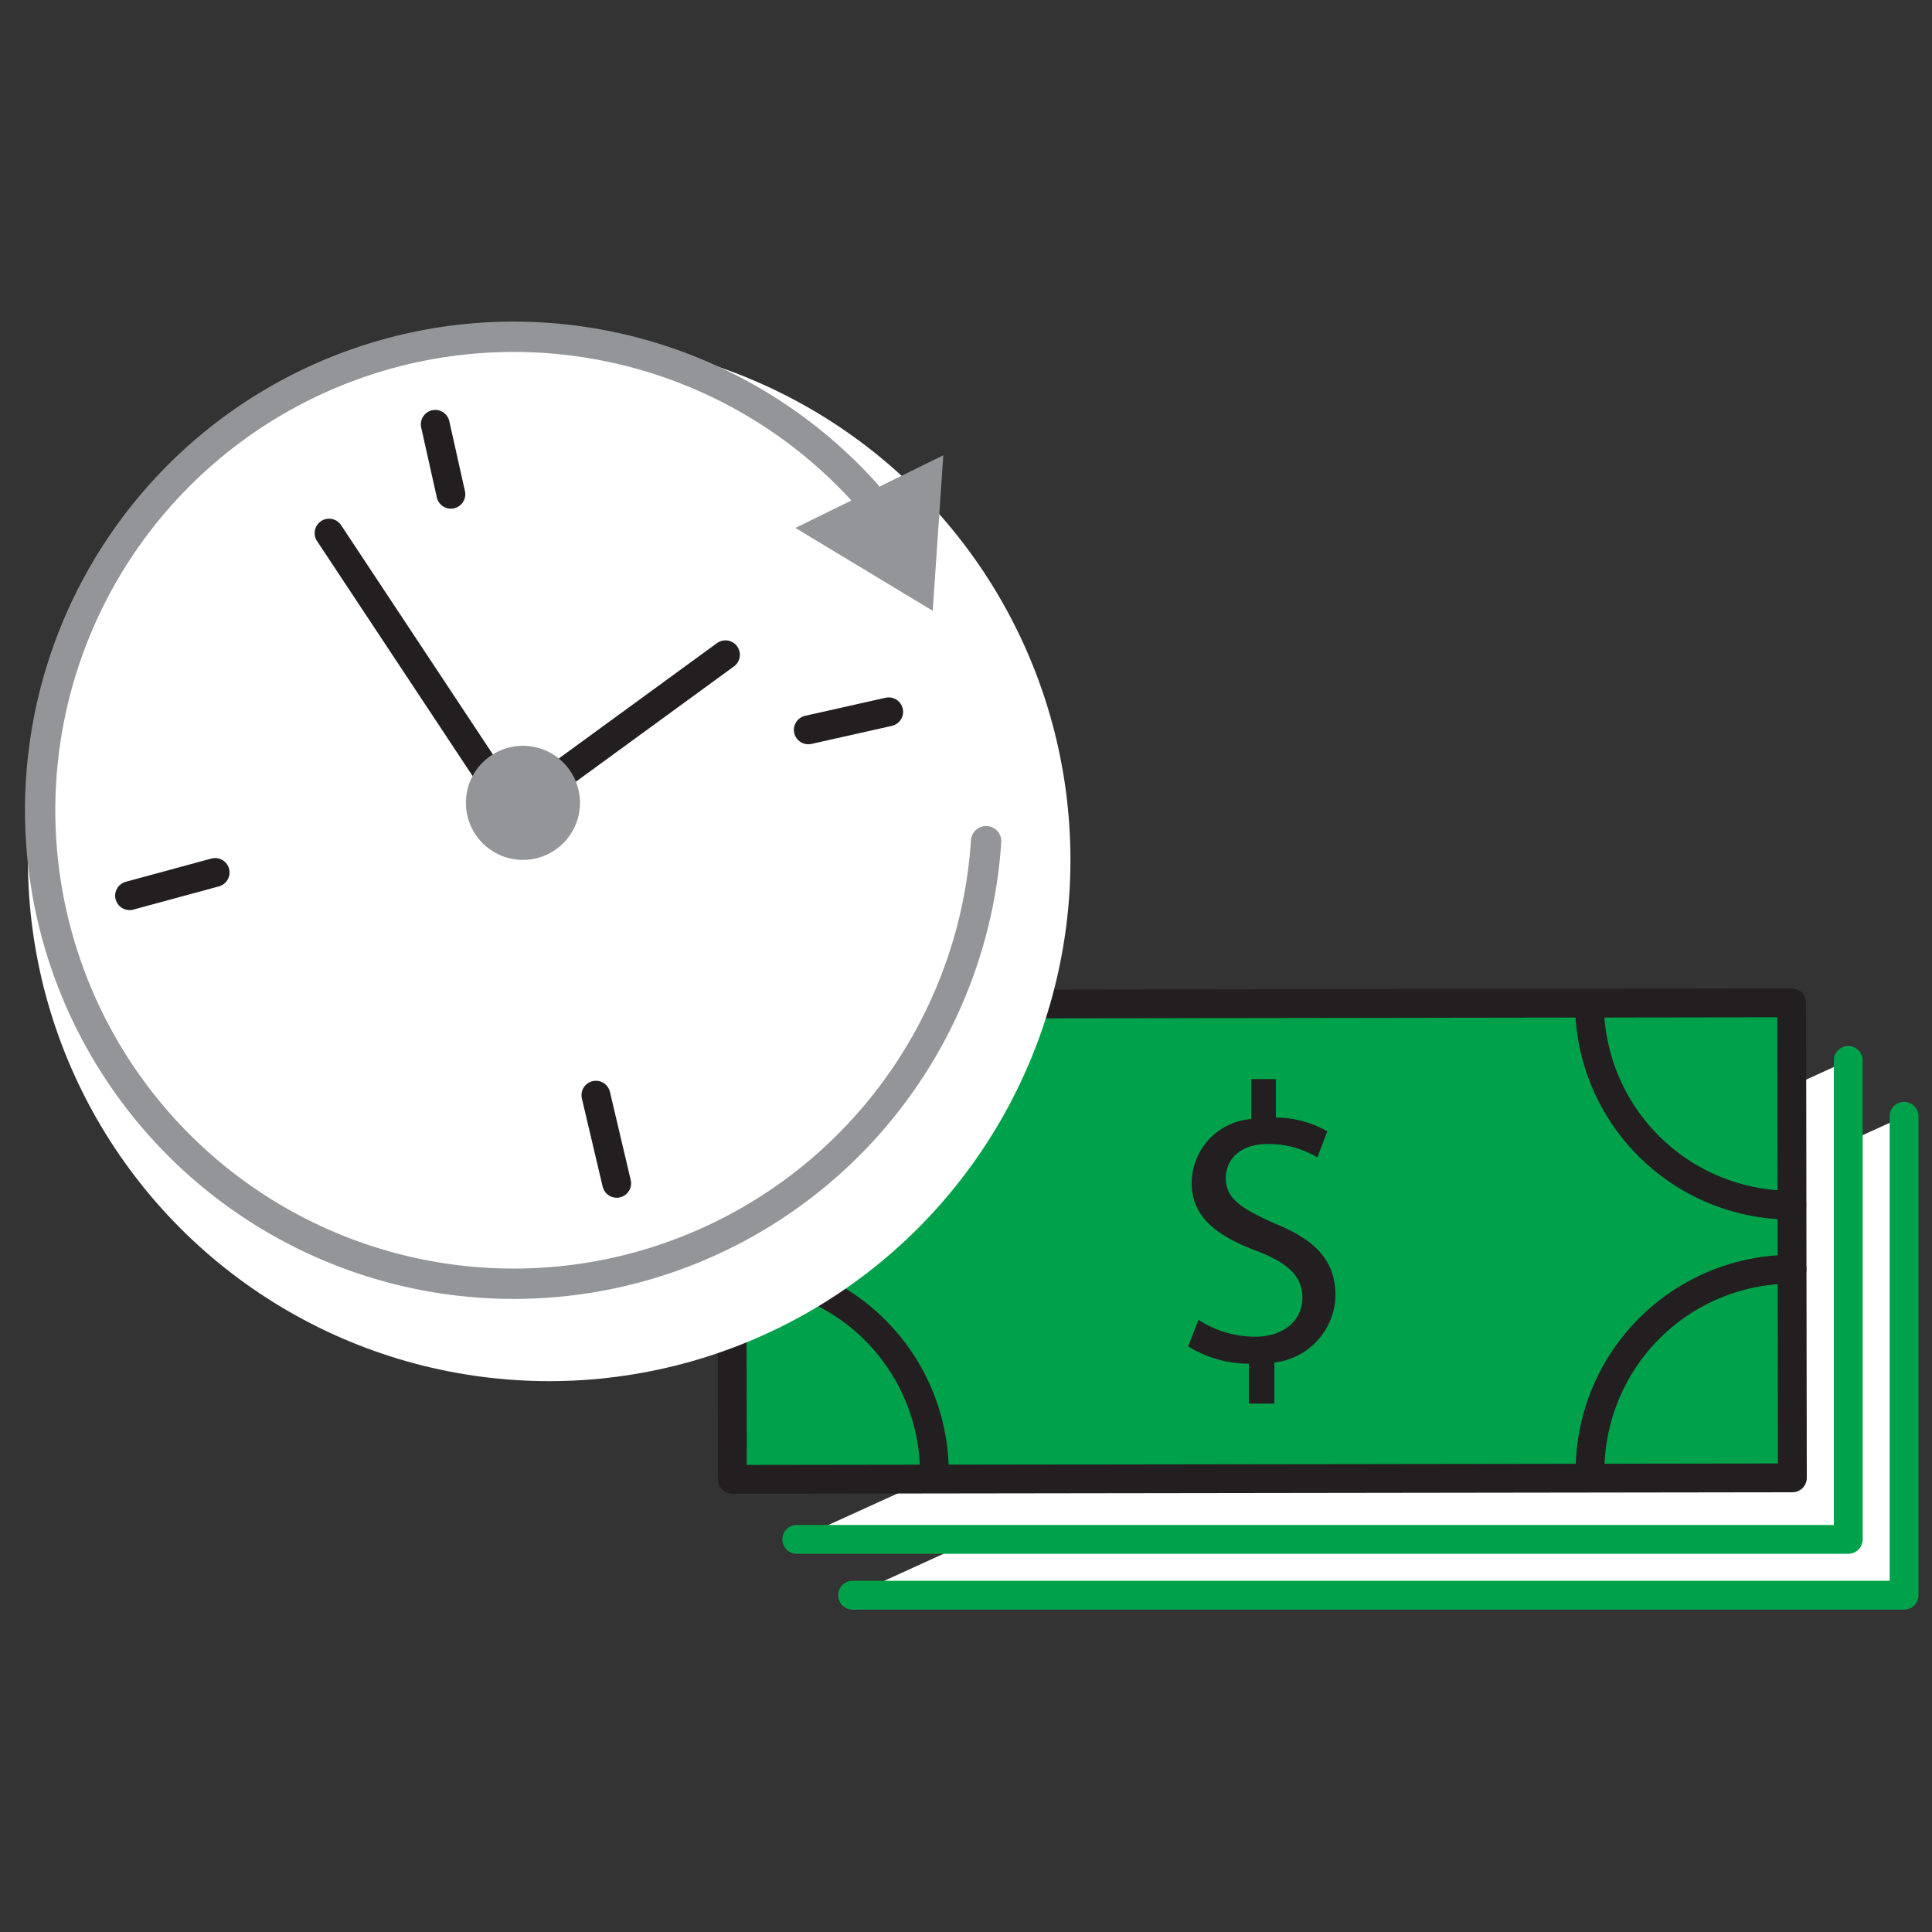 <svg xmlns="http://www.w3.org/2000/svg" viewBox="0 0 127.35 127.35"><rect x="0" y="0" width="127.35" height="127.35" fill="#333333" stroke="none"/><defs><style>.a,.e{fill:#fff;}.a{stroke:#00a14b;}.a,.b,.d,.f,.h{stroke-linecap:round;stroke-linejoin:round;}.a,.b,.h{stroke-width:1.9px;}.b{fill:#00a14b;}.b,.d,.h{stroke:#231f20;}.c{fill:#231f20;}.d,.f,.h{fill:none;}.d,.f{stroke-width:2px;}.f{stroke:#939598;}.g{fill:#939598;}</style></defs><title>11 statements</title><polyline class="a" points="56.2 105.15 125.51 105.15 125.51 73.58"/><polyline class="a" points="52.52 101.47 121.83 101.47 121.83 69.9"/><rect class="b" x="48.25" y="66.16" width="69.87" height="31.31" transform="translate(-0.11 0.11) rotate(-0.08)"/><path class="b" d="M61.55,66.19A13.32,13.32,0,0,1,48.24,79.53"/><path class="b" d="M104.77,66.14a13.32,13.32,0,0,0,13.34,13.3"/><path class="b" d="M61.59,97.08a13.32,13.32,0,0,0-13.34-13.3"/><path class="b" d="M104.81,97a13.33,13.33,0,0,1,13.31-13.34"/><path class="c" d="M82.32,92.52V89.89a7.61,7.61,0,0,1-4-1.14L79,87a6.9,6.9,0,0,0,3.75,1.11c1.85,0,3.1-1.07,3.1-2.55s-1-2.32-3-3.1c-2.66-1-4.3-2.24-4.3-4.5a4.26,4.26,0,0,1,3.93-4.2V71.13h1.62v2.53a7,7,0,0,1,3.39.91l-.65,1.72a6.26,6.26,0,0,0-3.28-.88c-2,0-2.77,1.2-2.76,2.24,0,1.36,1,2,3.23,3,2.69,1.09,4,2.44,4,4.76A4.54,4.54,0,0,1,84,89.81v2.71Z"/><path class="d" d="M54,56.44c0,.69,0,1.37-.06,2.05"/><circle class="e" cx="36.2" cy="56.68" r="34.36"/><path class="f" d="M65,55.45a31.21,31.21,0,1,1-7.91-22.88"/><polygon class="g" points="52.43 34.8 62.18 30.01 61.48 40.26 52.43 34.8"/><line class="h" x1="29.72" y1="32.58" x2="28.69" y2="27.97"/><line class="h" x1="53.28" y1="48.11" x2="58.58" y2="46.92"/><line class="h" x1="39.28" y1="72.19" x2="40.65" y2="78"/><line class="h" x1="14.18" y1="57.51" x2="8.54" y2="59.04"/><polyline class="h" points="21.69 35.14 33.78 53.4 47.82 43.16"/><circle class="g" cx="34.47" cy="52.92" r="3.76"/></svg>